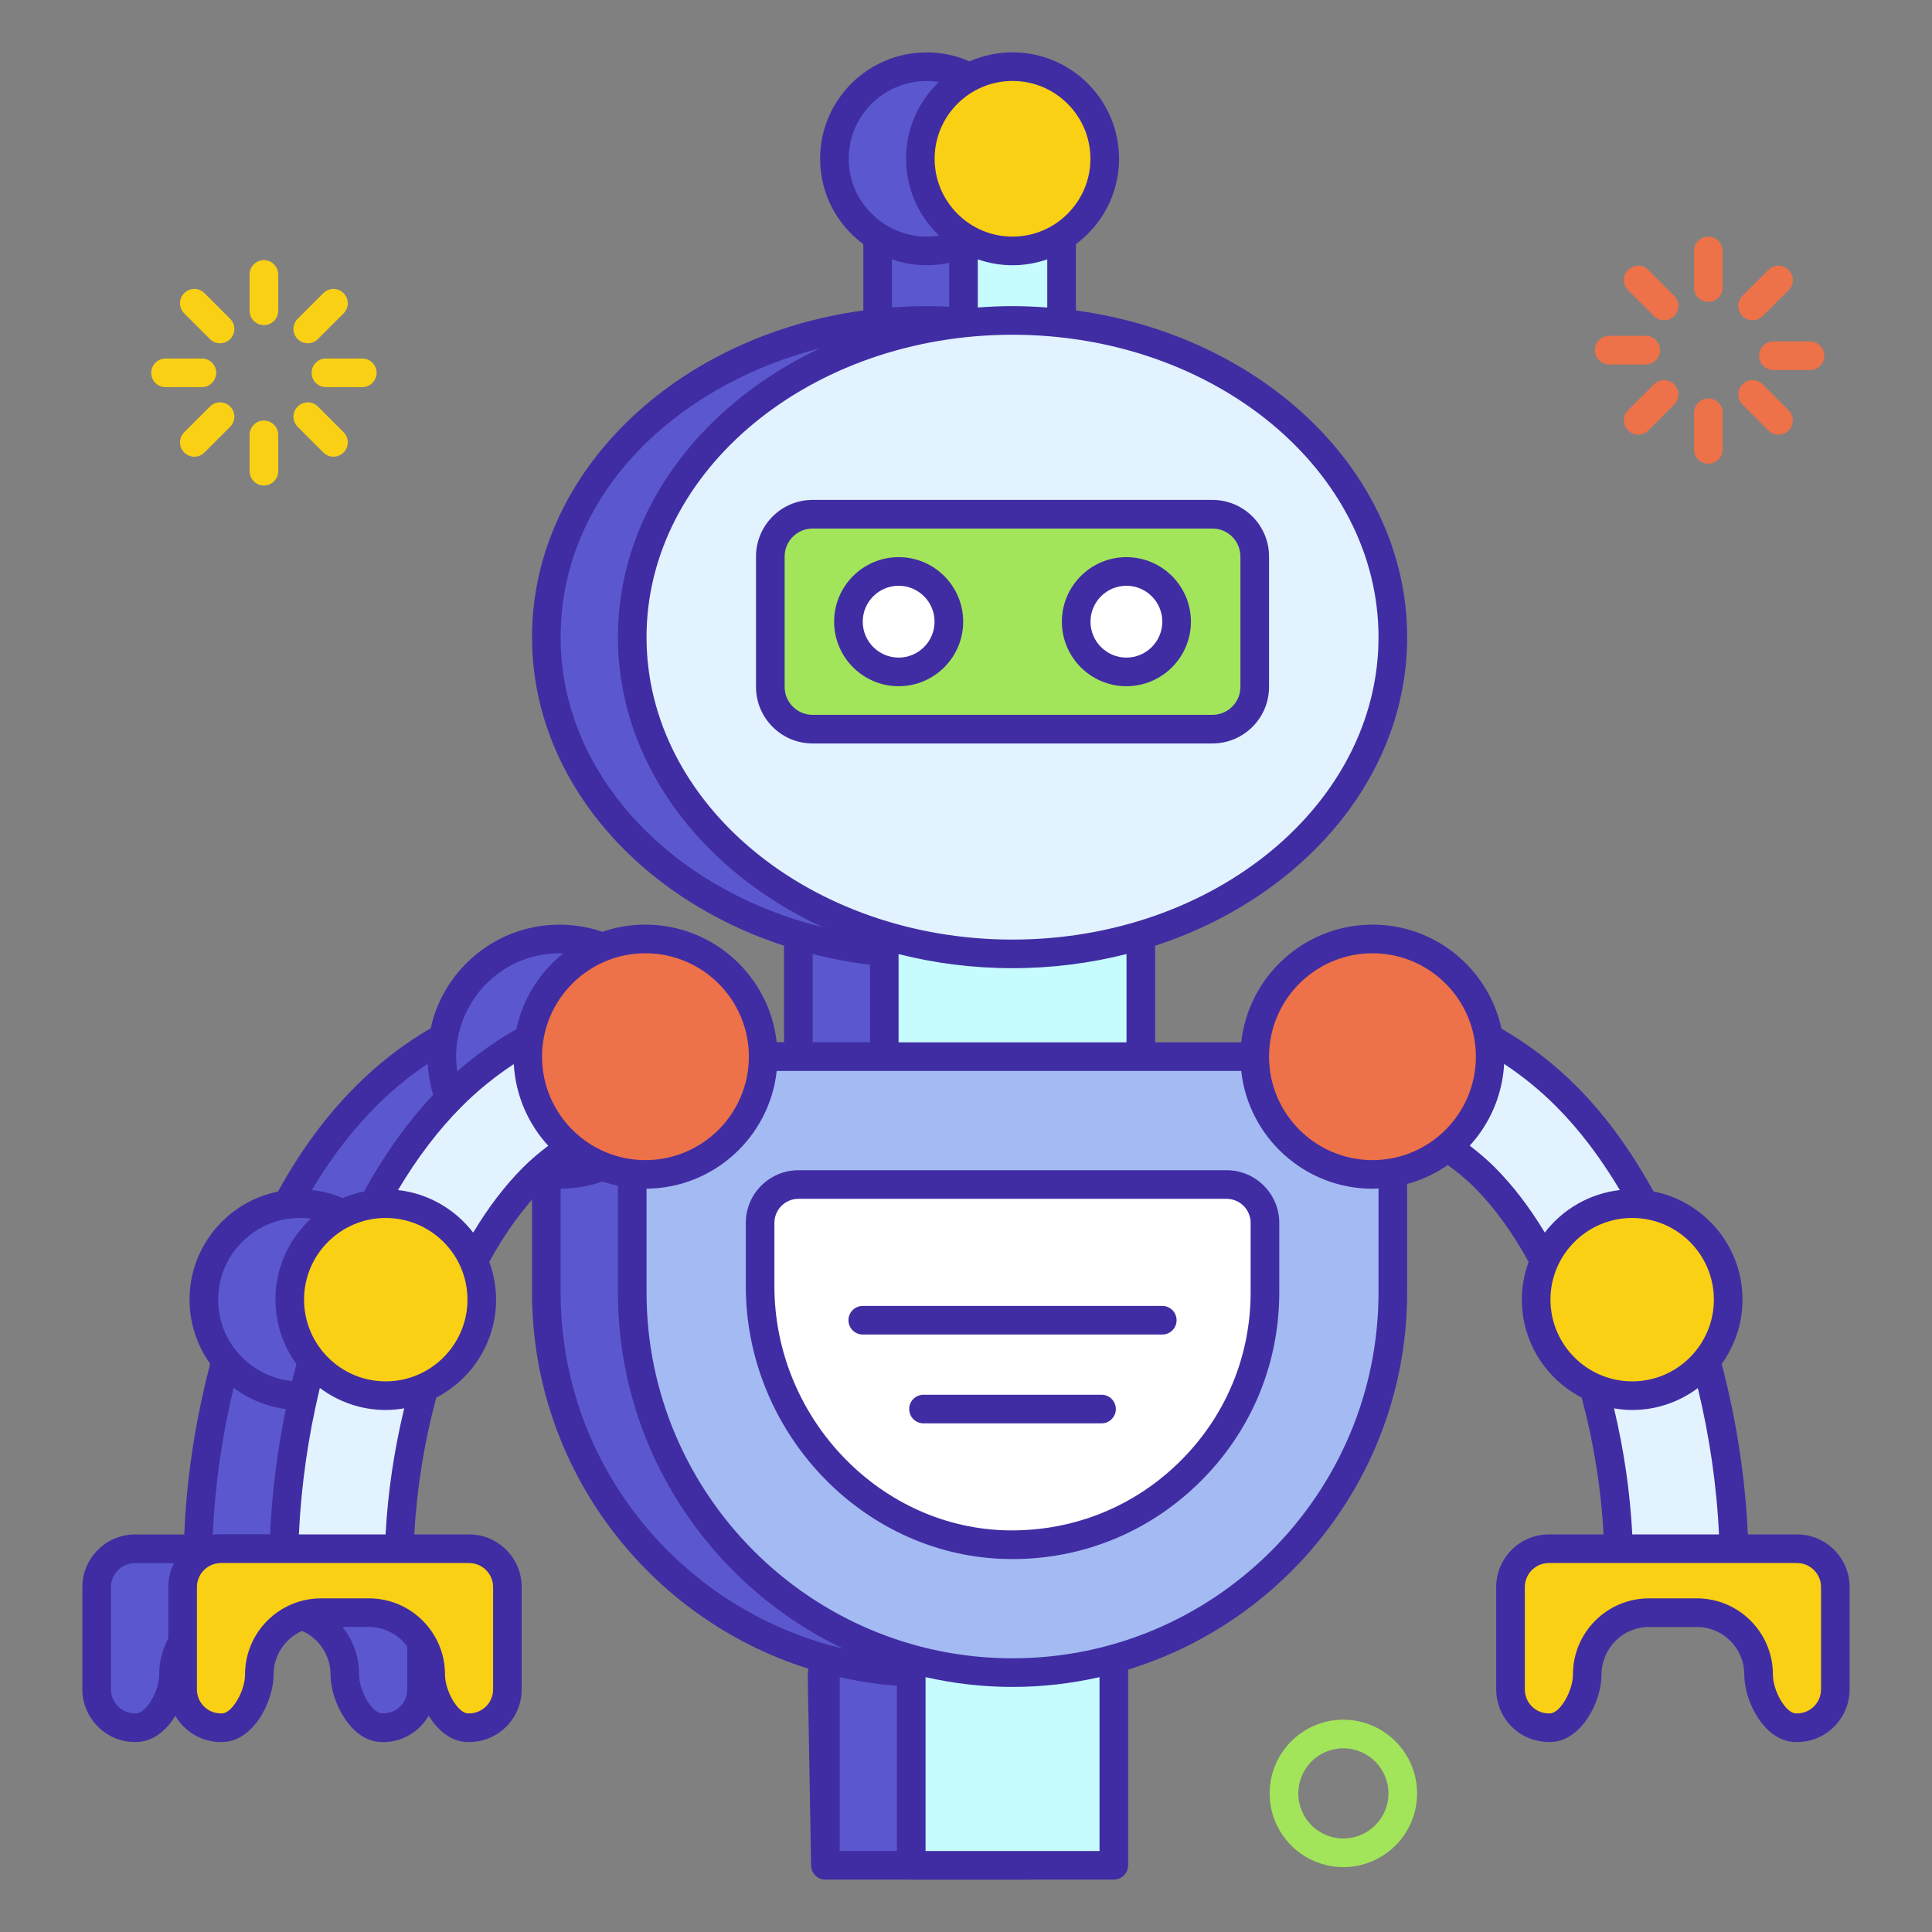 <svg xmlns="http://www.w3.org/2000/svg" enable-background="new 0 0 135 135" viewBox="0 0 135 135" id="robot"><rect x="0" y="0" width="135" height="135" fill="#808080" stroke="none"/><rect width="17.926" height="16.449" x="55.788" y="57.386" fill="#5b58cf"></rect><rect width="14.155" height="23.462" x="57.674" y="106.878" fill="#5b58cf"></rect><path fill="#5b58cf" d="M74.524,73.835H41.751c-1.974,0-3.574,1.6-3.574,3.574v12.893
							c0,14.677,11.898,26.574,26.574,26.574h0c3.452,0,6.747-0.666,9.774-1.863V73.835z"></path><path fill="#fff" d="M74.524,82.77h-24.731c-1.481,0-2.681,1.2-2.681,2.681v4.418
							c0,9.552,7.413,17.698,16.958,18.058c3.873,0.146,7.478-0.973,10.454-2.964V82.77z"></path><rect width="6.854" height="17.425" x="61.324" y="12.477" fill="#5b58cf"></rect><path fill="#5b58cf" d="M71.194 11.092c0 3.565-2.886 6.443-6.443 6.443-3.557 0-6.443-2.878-6.443-6.443 0-3.557 2.886-6.434 6.443-6.434C68.307 4.658 71.194 7.536 71.194 11.092zM74.524 32.33h12.226c-4.781-5.864-12.853-9.715-22.006-9.715-14.678 0-26.569 9.904-26.569 22.131 0 12.227 11.891 22.131 26.569 22.131 3.454 0 6.751-.554 9.779-1.553V32.33z"></path><path fill="#fad014" d="M74.524,35.931H50.781c-1.631,0-2.954,1.323-2.954,2.954v9.112
							c0,1.631,1.322,2.954,2.954,2.954h23.744V35.931z"></path><circle cx="56.794" cy="43.441" r="3.509" fill="#fff"></circle><path fill="#fff" d="M74.524,40.453c-0.531-0.324-1.149-0.521-1.817-0.521
								c-1.942,0-3.509,1.579-3.509,3.509c0,1.942,1.567,3.509,3.509,3.509
								c0.668,0,1.286-0.196,1.817-0.519V40.453z"></path><path fill="#5b58cf" d="M17.844,112.568c-0.03,0-0.06,0-0.091-0.001
								c-2.272-0.05-3.928-4.27-3.931-4.109c0.155-7.024,1.703-14.148,4.476-20.604
								c2.015-4.691,4.394-8.375,7.272-11.258c3.666-3.674,8.216-5.993,12.812-6.533
								c2.206-0.255,4.203,1.32,4.462,3.526c0.259,2.206-1.32,4.204-3.526,4.463
								c-2.803,0.328-5.664,1.829-8.056,4.225c-2.145,2.149-3.968,5.013-5.575,8.751
								c-2.37,5.517-3.692,11.606-3.825,17.608C21.814,110.825,20.023,112.568,17.844,112.568z"></path><path fill="#5b58cf" d="M47.329 73.832c0 4.542-3.69 8.232-8.232 8.232-4.542 0-8.222-3.69-8.222-8.232 0-4.542 3.68-8.222 8.222-8.222C43.639 65.61 47.329 69.29 47.329 73.832zM27.664 90.811c0 3.704-3.009 6.713-6.713 6.713-3.704 0-6.705-3.009-6.705-6.713 0-3.704 3.001-6.705 6.705-6.705C24.655 84.107 27.664 87.108 27.664 90.811zM26.631 120.725c-1.449-.076-2.536-2.271-2.536-3.722l0 0c0-2.384-1.933-4.316-4.316-4.316h-3.341c-2.384 0-4.316 1.933-4.316 4.316l0 0c0 1.451-1.087 3.646-2.536 3.722-1.546.081-2.825-1.148-2.825-2.677v-7.149c0-1.481 1.2-2.681 2.681-2.681h17.336c1.481 0 2.681 1.2 2.681 2.681v7.149C29.456 119.577 28.177 120.806 26.631 120.725z"></path><path fill="#402da3" d="M87.715,31.712c-4.31-5.409-11.03-9-18.54-10.02v-4.63
							c1.83-1.351,3.02-3.521,3.02-5.971c0-4.1-3.34-7.43-7.44-7.43
							c-4.11,0-7.45,3.33-7.45,7.43c0,2.45,1.19,4.62,3.02,5.971v4.63
							c-13.11,1.78-23.15,11.33-23.15,22.83c0,9.8,7.32,18.21,17.61,21.56v6.75h-6.52
							c-0.5-4.62-4.42-8.22-9.17-8.22c-4.4,0-8.1,3.1-9,7.24
							c-1.86,1.08-3.63,2.43-5.23,4.04c-2.05,2.05-3.85,4.479-5.44,7.37
							c-3.52,0.71-6.18,3.819-6.18,7.55c0,1.67,0.53,3.21,1.44,4.479
							c-0.21,0.811-0.4,1.62-0.58,2.44c-0.68,3.12-1.1,6.31-1.23,9.49h-3.44
							c-2.02,0-3.68,1.649-3.68,3.68v7.15c0,1,0.42,1.97,1.15,2.659
							c0.74,0.71,1.71,1.061,2.73,1.011c2.13-0.11,3.49-2.87,3.49-4.721
							c0-1.83,1.48-3.319,3.31-3.319h3.34c1.83,0,3.32,1.489,3.32,3.319
							c0,0.931,0.34,2.08,0.95,3.011c0.6,0.939,1.47,1.659,2.53,1.71
							c0.07,0,0.14,0.01,0.2,0.01c0.95,0,1.84-0.36,2.53-1.021
							c0.73-0.689,1.15-1.659,1.15-2.659v-7.15c0-2.03-1.65-3.68-3.68-3.68h-3.85
							c0.17-3.2,0.68-6.42,1.51-9.53c2.51-1.28,4.23-3.88,4.23-6.88
							c0-0.931-0.16-1.82-0.47-2.641c0-0.01,0-0.01,0-0.01c1.14-2.08,2.39-3.79,3.78-5.18
							c0.59-0.59,1.2-1.12,1.84-1.59c0.99,0.699,2.13,1.21,3.36,1.47v7.44
							c0,12.319,8.13,22.789,19.31,26.3c-0.073,0.904-0.063-1.624,0.19,13.739c0,0.551,0.45,1,1,1h14.15
							c0.56,0,1-0.449,1-1V116.663c0.7-0.21,1.39-0.45,2.07-0.72c0.38-0.15,0.63-0.521,0.63-0.93
							V104.962c0-7.2,0-23.879,0-31.13c0-0.479-0.35-0.89-0.81-0.979v-6.761
							c0.04-0.01,0.08-0.029,0.12-0.039c0.41-0.141,0.69-0.521,0.69-0.95c0-45.11,0,13.604,0-31.771
							h11.4c0.39,0,0.74-0.22,0.9-0.569C87.995,32.422,87.945,32.013,87.715,31.712z
							 M59.305,11.092c0-3,2.45-5.43,5.45-5.43s5.44,2.43,5.44,5.43
							c0,2.102-1.224,3.985-3.02,4.86C63.582,17.774,59.305,15.106,59.305,11.092z M62.325,18.113
							c1.474,0.544,3.284,0.578,4.85,0v3.37c-0.8-0.061-1.61-0.09-2.43-0.09
							c-0.82,0-1.63,0.029-2.42,0.09V18.113z M26.775,109.223c0.93,0,1.68,0.75,1.68,1.68v7.15
							c0,0.46-0.18,0.89-0.52,1.21c-0.34,0.329-0.79,0.479-1.25,0.46
							c-0.7-0.03-1.59-1.561-1.59-2.721c0-2.33-1.5-4.319-3.6-5.029
							c-0.54-0.19-1.12-0.29-1.72-0.29c-1.237,0-2.104,0-3.34,0c-2.954,0-5.31,2.404-5.31,5.319
							c0,1.16-0.9,2.69-1.59,2.721c-0.47,0.029-0.91-0.131-1.25-0.46
							c-0.34-0.32-0.53-0.75-0.53-1.21v-7.15c0-0.93,0.76-1.68,1.68-1.68
							C15.785,109.223,21.023,109.223,26.775,109.223z M20.915,107.223h-6.05
							c0.16-3.431,0.65-6.881,1.46-10.25c1.29,0.97,2.89,1.55,4.63,1.55
							c0.42,0,0.83-0.03,1.23-0.101C21.495,101.313,21.065,104.273,20.915,107.223z M22.775,96.212
							c-3.627,1.274-7.53-1.463-7.53-5.399c0-2.101,1.14-3.94,2.84-4.931
							c0.77-0.46,1.66-0.729,2.61-0.77c0.08-0.01,0.17-0.01,0.26-0.01
							c2.16,0,4.05,1.21,5.01,2.979C27.708,91.223,26.058,95.14,22.775,96.212z M30.555,81.573
							c-1.27,1.27-2.43,2.77-3.5,4.53c-1.25-1.62-3.13-2.721-5.26-2.95
							c1.34-2.26,2.83-4.19,4.48-5.85c1.12-1.12,2.34-2.12,3.61-2.971
							c0.12,2.19,1.01,4.19,2.4,5.71C31.685,80.502,31.105,81.013,30.555,81.573z M33.965,78.903
							c-2.321-2.34-2.639-5.782-1.3-8.33c1.18-2.35,3.62-3.96,6.43-3.96
							c3.65,0,6.67,2.71,7.15,6.22C47.415,79.269,38.944,84.077,33.965,78.903z M70.825,129.342
							H58.675v-12.149c1.95,0.45,3.99,0.68,6.08,0.68c2.06,0,4.09-0.229,6.07-0.68V129.342z
							 M73.525,114.323c-0.23,0.09-0.47,0.17-0.7,0.24c-0.66,0.22-1.33,0.42-2,0.569
							c-1.98,0.5-4.01,0.74-6.07,0.74c-13.937,0-25.58-11.315-25.58-25.569v-7.24
							c4.71-0.04,8.6-3.63,9.09-8.23h7.52h17.74v6.94H49.795
							c-2.03,0-3.68,1.649-3.68,3.68v4.42c0,10.37,8.424,19.07,18.63,19.07
							c2.09,0,4.13-0.351,6.08-1.021c0.68-0.239,1.35-0.51,2-0.83
							c0.24-0.109,0.47-0.229,0.7-0.359V114.323z M64.105,106.933
							c-8.846-0.349-15.99-8.014-15.99-17.061v-4.42c0-0.93,0.75-1.68,1.68-1.68h23.73v20.649
							C70.792,106.122,67.581,107.042,64.105,106.933z M72.715,72.833H56.785V66.663
							c4.94,1.275,10.588,1.367,15.93,0V72.833z M73.525,45.803
							c-0.26,0.1-0.54,0.149-0.82,0.149c-1.38,0-2.51-1.13-2.51-2.51
							c0-1.711,1.688-2.937,3.33-2.37V45.803z M73.525,39.013c-2.796-0.526-5.33,1.646-5.33,4.43
							c0,2.479,2.03,4.51,4.51,4.51c0.28,0,0.55-0.03,0.82-0.08v2.08H50.785
							c-1.08,0-1.96-0.88-1.96-1.96v-9.11c0-1.079,0.88-1.949,1.96-1.949h22.74V39.013z
							 M74.525,31.333c-0.55,0-1,0.44-1,1v2.601H50.785c-2.18,0-3.96,1.77-3.96,3.949v9.11
							c0,2.18,1.78,3.96,3.96,3.96h22.74c0,4.261,0,8.073,0,12.42
							c-0.27,0.08-0.54,0.16-0.81,0.23c-6.031,1.643-12.498,1.298-17.93-0.62
							c-9.17-3.22-15.61-10.73-15.61-19.46c0-12.502,12.556-21.13,25.57-21.13
							c8.104,0,15.305,3.109,19.98,7.939H74.525z"></path><path fill="#402da3" d="M56.795 47.953c2.49 0 4.51-2.03 4.51-4.51 0-2.49-2.02-4.51-4.51-4.51-2.49 0-4.51 2.02-4.51 4.51C52.285 45.922 54.305 47.953 56.795 47.953zM56.795 40.933c1.38 0 2.51 1.12 2.51 2.51 0 1.38-1.13 2.51-2.51 2.51s-2.51-1.13-2.51-2.51C54.285 42.053 55.415 40.933 56.795 40.933zM69.837 92.252c0-.553-.448-1-1-1H54.287c-.552 0-1 .447-1 1s.448 1 1 1h14.55C69.389 93.252 69.837 92.805 69.837 92.252zM68.896 97.458H58.531c-.552 0-1 .447-1 1s.448 1 1 1h10.364c.552 0 1-.447 1-1S69.448 97.458 68.896 97.458z"></path><rect width="17.926" height="16.449" x="61.788" y="57.386" fill="#c7fcff"></rect><rect width="14.155" height="23.462" x="63.674" y="106.878" fill="#c7fcff"></rect><path fill="#a3baf2" d="M97.325,90.302V77.409c0-1.974-1.6-3.574-3.574-3.574H47.751
							c-1.974,0-3.574,1.6-3.574,3.574v12.893c0,14.676,11.898,26.574,26.574,26.574h0
							C85.427,116.876,97.325,104.979,97.325,90.302z"></path><path fill="#fff" d="M70.07,107.927c-9.545-0.361-16.958-8.507-16.958-18.058l0-4.418
							c0-1.481,1.2-2.681,2.681-2.681h29.915c1.481,0,2.681,1.2,2.681,2.681v4.851
							C88.389,100.254,80.105,108.307,70.07,107.927z"></path><rect width="6.854" height="17.425" x="67.324" y="12.477" fill="#c7fcff"></rect><path fill="#fad014" d="M77.194,11.092c0,3.565-2.886,6.443-6.443,6.443
							c-3.557,0-6.443-2.878-6.443-6.443c0-3.557,2.886-6.434,6.443-6.434
							C74.307,4.658,77.194,7.536,77.194,11.092z"></path><path fill="#e2f2ff" d="M97.325,44.746c0,12.227-11.902,22.131-26.58,22.131
							c-14.678,0-26.569-9.904-26.569-22.131c0-12.228,11.891-22.131,26.569-22.131
							C85.423,22.614,97.325,32.518,97.325,44.746z"></path><path fill="#a2e55a" d="M87.675,38.885v9.112c0,1.631-1.322,2.954-2.954,2.954H56.781
							c-1.631,0-2.954-1.322-2.954-2.954v-9.112c0-1.631,1.322-2.954,2.954-2.954h27.94
							C86.352,35.931,87.675,37.254,87.675,38.885z"></path><circle cx="62.794" cy="43.441" r="3.509" fill="#fff"></circle><circle cx="78.707" cy="43.441" r="3.509" fill="#fff"></circle><path fill="#e2f2ff" d="M23.844 112.568c-.03 0-.06 0-.091-.001-2.272-.05-3.928-4.27-3.931-4.109.155-7.024 1.703-14.148 4.476-20.604 2.015-4.691 4.394-8.375 7.272-11.258 3.666-3.674 8.216-5.993 12.812-6.533 2.206-.255 4.203 1.32 4.462 3.526.259 2.206-1.32 4.204-3.526 4.463-2.803.328-5.664 1.829-8.056 4.225-2.145 2.149-3.968 5.013-5.575 8.751-2.37 5.517-3.692 11.606-3.825 17.608C27.814 110.825 26.023 112.568 23.844 112.568zM117.16 112.568c.03 0 .06 0 .091-.001 2.272-.05 3.928-4.27 3.931-4.109-.155-7.024-1.703-14.148-4.476-20.604-2.015-4.691-4.394-8.375-7.272-11.258-3.666-3.674-8.216-5.993-12.812-6.533-2.206-.255-4.203 1.32-4.462 3.526-.259 2.206 1.32 4.204 3.526 4.463 2.803.328 5.664 1.829 8.056 4.225 2.145 2.149 3.968 5.013 5.575 8.751 2.37 5.517 3.692 11.606 3.825 17.608C113.19 110.825 114.981 112.568 117.16 112.568z"></path><path fill="#ed7149" d="M53.329,73.832c0,4.542-3.69,8.232-8.232,8.232c-4.542,0-8.222-3.69-8.222-8.232
							c0-4.542,3.68-8.222,8.222-8.222C49.639,65.61,53.329,69.29,53.329,73.832z"></path><path fill="#fad014" d="M33.664 90.811c0 3.704-3.009 6.713-6.713 6.713-3.704 0-6.705-3.009-6.705-6.713 0-3.704 3.001-6.705 6.705-6.705C30.655 84.107 33.664 87.108 33.664 90.811zM32.631 120.725c-1.449-.076-2.536-2.271-2.536-3.722l0 0c0-2.384-1.933-4.316-4.316-4.316h-3.341c-2.384 0-4.316 1.933-4.316 4.316l0 0c0 1.451-1.087 3.646-2.536 3.722-1.546.081-2.825-1.148-2.825-2.677v-7.149c0-1.481 1.2-2.681 2.681-2.681h17.336c1.481 0 2.681 1.2 2.681 2.681v7.149C35.456 119.577 34.177 120.806 32.631 120.725z"></path><path fill="#ed7149" d="M87.675,73.832c0,4.542,3.69,8.232,8.232,8.232c4.542,0,8.222-3.69,8.222-8.232
							c0-4.542-3.68-8.222-8.222-8.222C91.365,65.61,87.675,69.29,87.675,73.832z"></path><path fill="#fad014" d="M107.34 90.811c0 3.704 3.009 6.713 6.713 6.713 3.704 0 6.705-3.009 6.705-6.713 0-3.704-3.001-6.705-6.705-6.705C110.349 84.107 107.34 87.108 107.34 90.811zM108.373 120.725c1.449-.076 2.536-2.271 2.536-3.722l0 0c-0-2.384 1.933-4.316 4.316-4.316h3.341c2.384 0 4.316 1.933 4.316 4.316l0 0c0 1.451 1.087 3.646 2.536 3.722 1.546.081 2.825-1.148 2.825-2.677v-7.149c0-1.481-1.2-2.681-2.681-2.681h-17.336c-1.481 0-2.681 1.2-2.681 2.681v7.149C105.548 119.577 106.827 120.806 108.373 120.725z"></path><path fill="#402da3" d="M85.708 81.77H55.794c-2.03 0-3.681 1.651-3.681 3.681v4.418c0 10.135 8.039 18.684 17.92 19.058.243.01.484.014.726.014 4.841 0 9.403-1.837 12.913-5.217 3.687-3.551 5.718-8.316 5.718-13.421v-4.852C89.389 83.421 87.738 81.77 85.708 81.77zM87.389 90.302c0 4.556-1.813 8.811-5.105 11.98-3.29 3.168-7.613 4.8-12.176 4.646-8.82-.334-15.996-7.987-15.996-17.06v-4.418c0-.927.754-1.681 1.681-1.681h29.915c.927 0 1.681.754 1.681 1.681V90.302zM88.675 47.997v-9.112c0-2.18-1.774-3.953-3.954-3.953H56.781c-2.18 0-3.954 1.773-3.954 3.953v9.112c0 2.18 1.773 3.953 3.954 3.953h27.94C86.901 51.95 88.675 50.176 88.675 47.997zM54.827 47.997v-9.112c0-1.077.876-1.953 1.954-1.953h27.94c1.078 0 1.954.876 1.954 1.953v9.112c0 1.077-.876 1.953-1.954 1.953H56.781C55.703 49.95 54.827 49.074 54.827 47.997z"></path><path fill="#402da3" d="M62.794 38.931c-2.486 0-4.509 2.022-4.509 4.509s2.023 4.51 4.509 4.51 4.509-2.023 4.509-4.51S65.281 38.931 62.794 38.931zM62.794 45.95c-1.384 0-2.509-1.126-2.509-2.51s1.125-2.509 2.509-2.509 2.509 1.125 2.509 2.509S64.178 45.95 62.794 45.95zM78.708 38.931c-2.486 0-4.509 2.022-4.509 4.509s2.023 4.51 4.509 4.51 4.509-2.023 4.509-4.51S81.194 38.931 78.708 38.931zM78.708 45.95c-1.384 0-2.509-1.126-2.509-2.51s1.125-2.509 2.509-2.509c1.383 0 2.509 1.125 2.509 2.509S80.091 45.95 78.708 45.95z"></path><path fill="#402da3" d="M125.565,107.218h-3.435c-0.179-3.999-0.798-8.013-1.828-11.912
							c0.912-1.268,1.456-2.817,1.456-4.495c0-3.739-2.678-6.861-6.215-7.558
							c-1.59-2.872-3.365-5.327-5.399-7.364c-1.598-1.601-3.366-2.937-5.227-4.01
							c-0.899-4.149-4.595-7.27-9.009-7.27c-4.753,0-8.676,3.607-9.176,8.225h-6.017v-6.75
							c10.293-3.36,17.611-11.755,17.611-21.562c0-11.488-10.04-21.044-23.147-22.828v-4.633
							c1.826-1.357,3.016-3.523,3.016-5.969c0-4.1-3.339-7.435-7.443-7.435
							s-7.443,3.335-7.443,7.435c0,2.445,1.19,4.611,3.016,5.969v4.632
							C53.218,23.473,43.177,33.031,43.177,44.522c0,9.81,7.318,18.206,17.611,21.564v6.748h-6.515
							c-0.5-4.617-4.423-8.225-9.176-8.225c-4.425,0-8.13,3.135-9.017,7.3
							c-1.857,1.065-3.625,2.383-5.218,3.979c-2.041,2.044-3.83,4.484-5.423,7.368
							c-3.526,0.705-6.192,3.823-6.192,7.554c0,1.684,0.548,3.238,1.465,4.507
							c-1.03,3.896-1.66,7.904-1.84,11.9h-3.433c-2.029,0-3.681,1.651-3.681,3.681v7.148
							c0,1.005,0.418,1.979,1.147,2.67c0.74,0.702,1.705,1.054,2.73,1.006
							c2.127-0.112,3.484-2.871,3.484-4.721c0-1.829,1.488-3.316,3.316-3.316h3.341
							c1.829,0,3.316,1.487,3.316,3.316c0,1.85,1.357,4.608,3.484,4.721
							c0.067,0.003,0.133,0.005,0.2,0.005c2.057,0,3.677-1.677,3.677-3.681v-7.148
							c0-2.029-1.651-3.681-3.681-3.681H28.949c0.175-3.215,0.696-6.43,1.535-9.559
							c3.392-1.757,5.069-5.765,3.704-9.486c1.145-2.082,2.394-3.802,3.781-5.191
							c0.593-0.594,1.218-1.116,1.861-1.582c0.992,0.694,2.123,1.199,3.346,1.46v7.442
							c0,12.395,8.222,22.902,19.497,26.364v13.673c0,0.553,0.448,1,1,1h14.155c0.552,0,1-0.447,1-1v-13.674
							c11.275-3.461,19.497-13.969,19.497-26.363v-7.57c1.028-0.28,1.985-0.729,2.837-1.323
							c0.645,0.469,1.278,0.978,1.872,1.573c1.387,1.391,2.635,3.112,3.779,5.197
							c-0.301,0.822-0.474,1.706-0.474,2.632c0,2.98,1.702,5.566,4.183,6.85
							c0.839,3.129,1.355,6.345,1.53,9.558h-3.823c-2.029,0-3.681,1.651-3.681,3.681v7.148
							c0,1.005,0.418,1.979,1.147,2.67c0.74,0.702,1.705,1.042,2.73,1.006
							c2.127-0.112,3.484-2.871,3.484-4.721c0-1.829,1.488-3.316,3.316-3.316h3.341
							c1.829,0,3.316,1.487,3.316,3.316c0,1.85,1.357,4.608,3.484,4.721
							c0.067,0.003,0.133,0.005,0.2,0.005c0.947,0,1.839-0.354,2.53-1.011
							c0.729-0.691,1.147-1.665,1.147-2.67v-7.148C129.245,108.87,127.594,107.218,125.565,107.218z
							 M95.907,66.61c3.982,0,7.222,3.239,7.222,7.222c0,3.988-3.24,7.232-7.222,7.232
							c-3.988,0-7.232-3.244-7.232-7.232C88.675,69.849,91.919,66.61,95.907,66.61z M65.308,11.092
							c0-2.997,2.442-5.435,5.443-5.435s5.443,2.438,5.443,5.435c0,3.001-2.442,5.442-5.443,5.442
							S65.308,14.093,65.308,11.092z M68.324,18.121c0.762,0.264,1.576,0.414,2.427,0.414
							c0.851,0,1.665-0.15,2.427-0.414v3.366c-0.802-0.06-1.612-0.096-2.433-0.096
							c-0.816,0-1.623,0.036-2.421,0.095V18.121z M45.177,44.522c0-11.651,11.47-21.131,25.568-21.131
							c14.104,0,25.58,9.479,25.58,21.131c0,11.652-11.475,21.132-25.58,21.132
							C56.647,65.654,45.177,56.174,45.177,44.522z M62.788,66.667c2.521,0.64,5.191,0.986,7.958,0.986
							c2.77,0,5.444-0.348,7.969-0.988v6.169H62.788V66.667z M45.097,66.61
							c3.988,0,7.232,3.239,7.232,7.222c0,3.988-3.244,7.232-7.232,7.232
							c-3.982,0-7.222-3.244-7.222-7.232C37.875,69.849,41.115,66.61,45.097,66.61z M34.456,110.899
							v7.148c0,0.952-0.787,1.723-1.773,1.678c-0.698-0.036-1.588-1.563-1.588-2.723
							c0-2.932-2.385-5.316-5.316-5.316h-3.341c-2.932,0-5.316,2.385-5.316,5.316
							c0,1.159-0.891,2.687-1.589,2.723c-0.464,0.023-0.911-0.138-1.249-0.458
							c-0.338-0.321-0.524-0.754-0.524-1.22v-7.148c0-0.927,0.754-1.681,1.681-1.681h17.336
							C33.702,109.218,34.456,109.972,34.456,110.899z M26.944,107.218h-6.059
							c0.159-3.432,0.655-6.87,1.464-10.235c1.286,0.963,2.876,1.541,4.602,1.541
							c0.442,0,0.873-0.045,1.294-0.117C27.544,101.305,27.101,104.262,26.944,107.218z M26.951,96.524
							c-3.146,0-5.705-2.562-5.705-5.713c0-3.146,2.559-5.705,5.705-5.705
							c3.15,0,5.713,2.56,5.713,5.705C32.664,93.961,30.101,96.524,26.951,96.524z M36.554,81.57
							c-1.269,1.271-2.424,2.785-3.49,4.561c-1.247-1.621-3.117-2.736-5.254-2.974
							c1.343-2.252,2.818-4.201,4.468-5.855c1.128-1.131,2.348-2.106,3.624-2.946
							c0.124,2.193,1.012,4.182,2.407,5.704C37.705,80.52,37.113,81.01,36.554,81.57z M76.828,129.339
							H64.674v-12.147c1.957,0.442,3.989,0.684,6.077,0.684c2.089,0,4.121-0.241,6.078-0.684V129.339z
							 M96.325,90.302c0,14.102-11.473,25.573-25.574,25.573S45.177,104.404,45.177,90.302v-7.242
							c4.715-0.04,8.597-3.631,9.095-8.226h7.515h17.926h7.018c0.502,4.621,4.424,8.229,9.175,8.229
							c0.141,0,0.278-0.015,0.418-0.021V90.302z M104.45,81.57c-0.558-0.559-1.148-1.053-1.75-1.516
							c1.395-1.525,2.282-3.516,2.403-5.712c1.276,0.844,2.496,1.828,3.624,2.959
							c1.649,1.652,3.12,3.606,4.462,5.856c-2.133,0.238-4,1.352-5.246,2.969
							C106.876,84.355,105.72,82.841,104.45,81.57z M108.34,90.811c0-3.146,2.563-5.705,5.713-5.705
							c3.146,0,5.705,2.56,5.705,5.705c0,3.15-2.559,5.713-5.705,5.713
							C110.903,96.524,108.34,93.961,108.34,90.811z M112.779,98.41
							c0.415,0.07,0.839,0.114,1.273,0.114c1.719,0,3.303-0.573,4.586-1.529
							c0.813,3.361,1.318,6.795,1.478,10.224h-6.059C113.904,104.264,113.473,101.307,112.779,98.41z
							 M127.245,118.047c0,0.466-0.186,0.898-0.524,1.22c-0.338,0.32-0.792,0.479-1.249,0.458
							c-0.698-0.036-1.589-1.563-1.589-2.723c0-2.932-2.385-5.316-5.316-5.316h-3.341
							c-2.932,0-5.316,2.385-5.316,5.316c0,1.159-0.891,2.687-1.589,2.723
							c-0.464,0.023-0.911-0.138-1.249-0.458c-0.338-0.321-0.524-0.754-0.524-1.22v-7.148
							c0-0.927,0.754-1.681,1.681-1.681h17.336c0.927,0,1.681,0.754,1.681,1.681V118.047z"></path><path fill="#402da3" d="M81.215 91.252H60.287c-.552 0-1 .447-1 1s.448 1 1 1h20.928c.552 0 1-.447 1-1S81.767 91.252 81.215 91.252zM76.97 97.458H64.531c-.552 0-1 .447-1 1s.448 1 1 1h12.439c.552 0 1-.447 1-1S77.523 97.458 76.97 97.458z"></path><g><path fill="#ed7149" d="M126.479,25.857h-2.562c-0.552,0-1-0.447-1-1s0.448-1,1-1h2.562c0.552,0,1,0.447,1,1
					S127.031,25.857,126.479,25.857z"></path></g><g><path fill="#ed7149" d="M119.371,21.097c-0.552,0-1-0.447-1-1V17.535c0-0.553,0.448-1,1-1s1,0.447,1,1v2.562
					C120.371,20.649,119.924,21.097,119.371,21.097z"></path></g><g><path fill="#ed7149" d="M119.371,32.403c-0.552,0-1-0.447-1-1v-2.562c0-0.553,0.448-1,1-1s1,0.447,1,1v2.562
					C120.371,31.956,119.924,32.403,119.371,32.403z"></path></g><g><path fill="#ed7149" d="M114.999,25.469h-2.562c-0.552,0-1-0.447-1-1s0.448-1,1-1h2.562c0.552,0,1,0.447,1,1
					S115.551,25.469,114.999,25.469z"></path></g><g><path fill="#ed7149" d="M122.463 22.378c-.256 0-.512-.098-.707-.293-.391-.391-.391-1.023 0-1.414l1.812-1.812c.391-.391 1.023-.391 1.414 0s.391 1.023 0 1.414l-1.812 1.812C122.975 22.28 122.719 22.378 122.463 22.378zM114.468 30.372c-.256 0-.512-.098-.707-.293-.391-.391-.391-1.023 0-1.414l1.812-1.812c.391-.391 1.023-.391 1.414 0s.391 1.023 0 1.414l-1.812 1.812C114.98 30.274 114.724 30.372 114.468 30.372z"></path></g><g><path fill="#ed7149" d="M124.275 30.372c-.256 0-.512-.098-.707-.293l-1.812-1.812c-.391-.391-.391-1.023 0-1.414s1.023-.391 1.414 0l1.812 1.812c.391.391.391 1.023 0 1.414C124.786 30.274 124.53 30.372 124.275 30.372zM116.28 22.378c-.256 0-.512-.098-.707-.293l-1.812-1.812c-.391-.391-.391-1.023 0-1.414s1.023-.391 1.414 0l1.812 1.812c.391.391.391 1.023 0 1.414C116.792 22.28 116.536 22.378 116.28 22.378z"></path></g><g><path fill="#fad014" d="M18.441,22.717c-0.552,0-1-0.447-1-1V19.177c0-0.553,0.448-1,1-1s1,0.447,1,1v2.54
					C19.441,22.269,18.993,22.717,18.441,22.717z"></path></g><g><path fill="#fad014" d="M18.441,33.925c-0.552,0-1-0.447-1-1v-2.54c0-0.553,0.448-1,1-1s1,0.447,1,1v2.54
					C19.441,33.477,18.993,33.925,18.441,33.925z"></path></g><g><path fill="#fad014" d="M25.315,27.051h-2.54c-0.552,0-1-0.447-1-1s0.448-1,1-1h2.54c0.552,0,1,0.447,1,1
					S25.867,27.051,25.315,27.051z"></path></g><g><path fill="#fad014" d="M14.107,27.051h-2.54c-0.552,0-1-0.447-1-1s0.448-1,1-1h2.54c0.552,0,1,0.447,1,1
					S14.659,27.051,14.107,27.051z"></path></g><g><path fill="#fad014" d="M21.506 23.986c-.256 0-.512-.098-.707-.293-.391-.391-.391-1.023 0-1.414l1.796-1.796c.391-.391 1.023-.391 1.414 0s.391 1.023 0 1.414l-1.796 1.796C22.018 23.889 21.762 23.986 21.506 23.986zM13.58 31.911c-.256 0-.512-.098-.707-.293-.391-.391-.391-1.023 0-1.414l1.796-1.796c.391-.391 1.023-.391 1.414 0s.391 1.023 0 1.414l-1.796 1.796C14.092 31.813 13.836 31.911 13.58 31.911z"></path></g><g><path fill="#fad014" d="M23.302 31.911c-.256 0-.512-.098-.707-.293l-1.796-1.796c-.391-.391-.391-1.023 0-1.414s1.023-.391 1.414 0l1.796 1.796c.391.391.391 1.023 0 1.414C23.814 31.813 23.558 31.911 23.302 31.911zM15.376 23.986c-.256 0-.512-.098-.707-.293l-1.796-1.796c-.391-.391-.391-1.023 0-1.414s1.023-.391 1.414 0l1.796 1.796c.391.391.391 1.023 0 1.414C15.888 23.889 15.632 23.986 15.376 23.986z"></path></g><g><path fill="#a2e55a" d="M93.865,130.466c-2.838,0-5.147-2.31-5.147-5.147c0-2.842,2.309-5.154,5.147-5.154
				c2.842,0,5.155,2.312,5.155,5.154C99.02,128.156,96.708,130.466,93.865,130.466z M93.865,122.164
				c-1.735,0-3.147,1.415-3.147,3.154c0,1.735,1.412,3.147,3.147,3.147
				c1.74,0,3.155-1.412,3.155-3.147C97.02,123.579,95.605,122.164,93.865,122.164z"></path></g></svg>